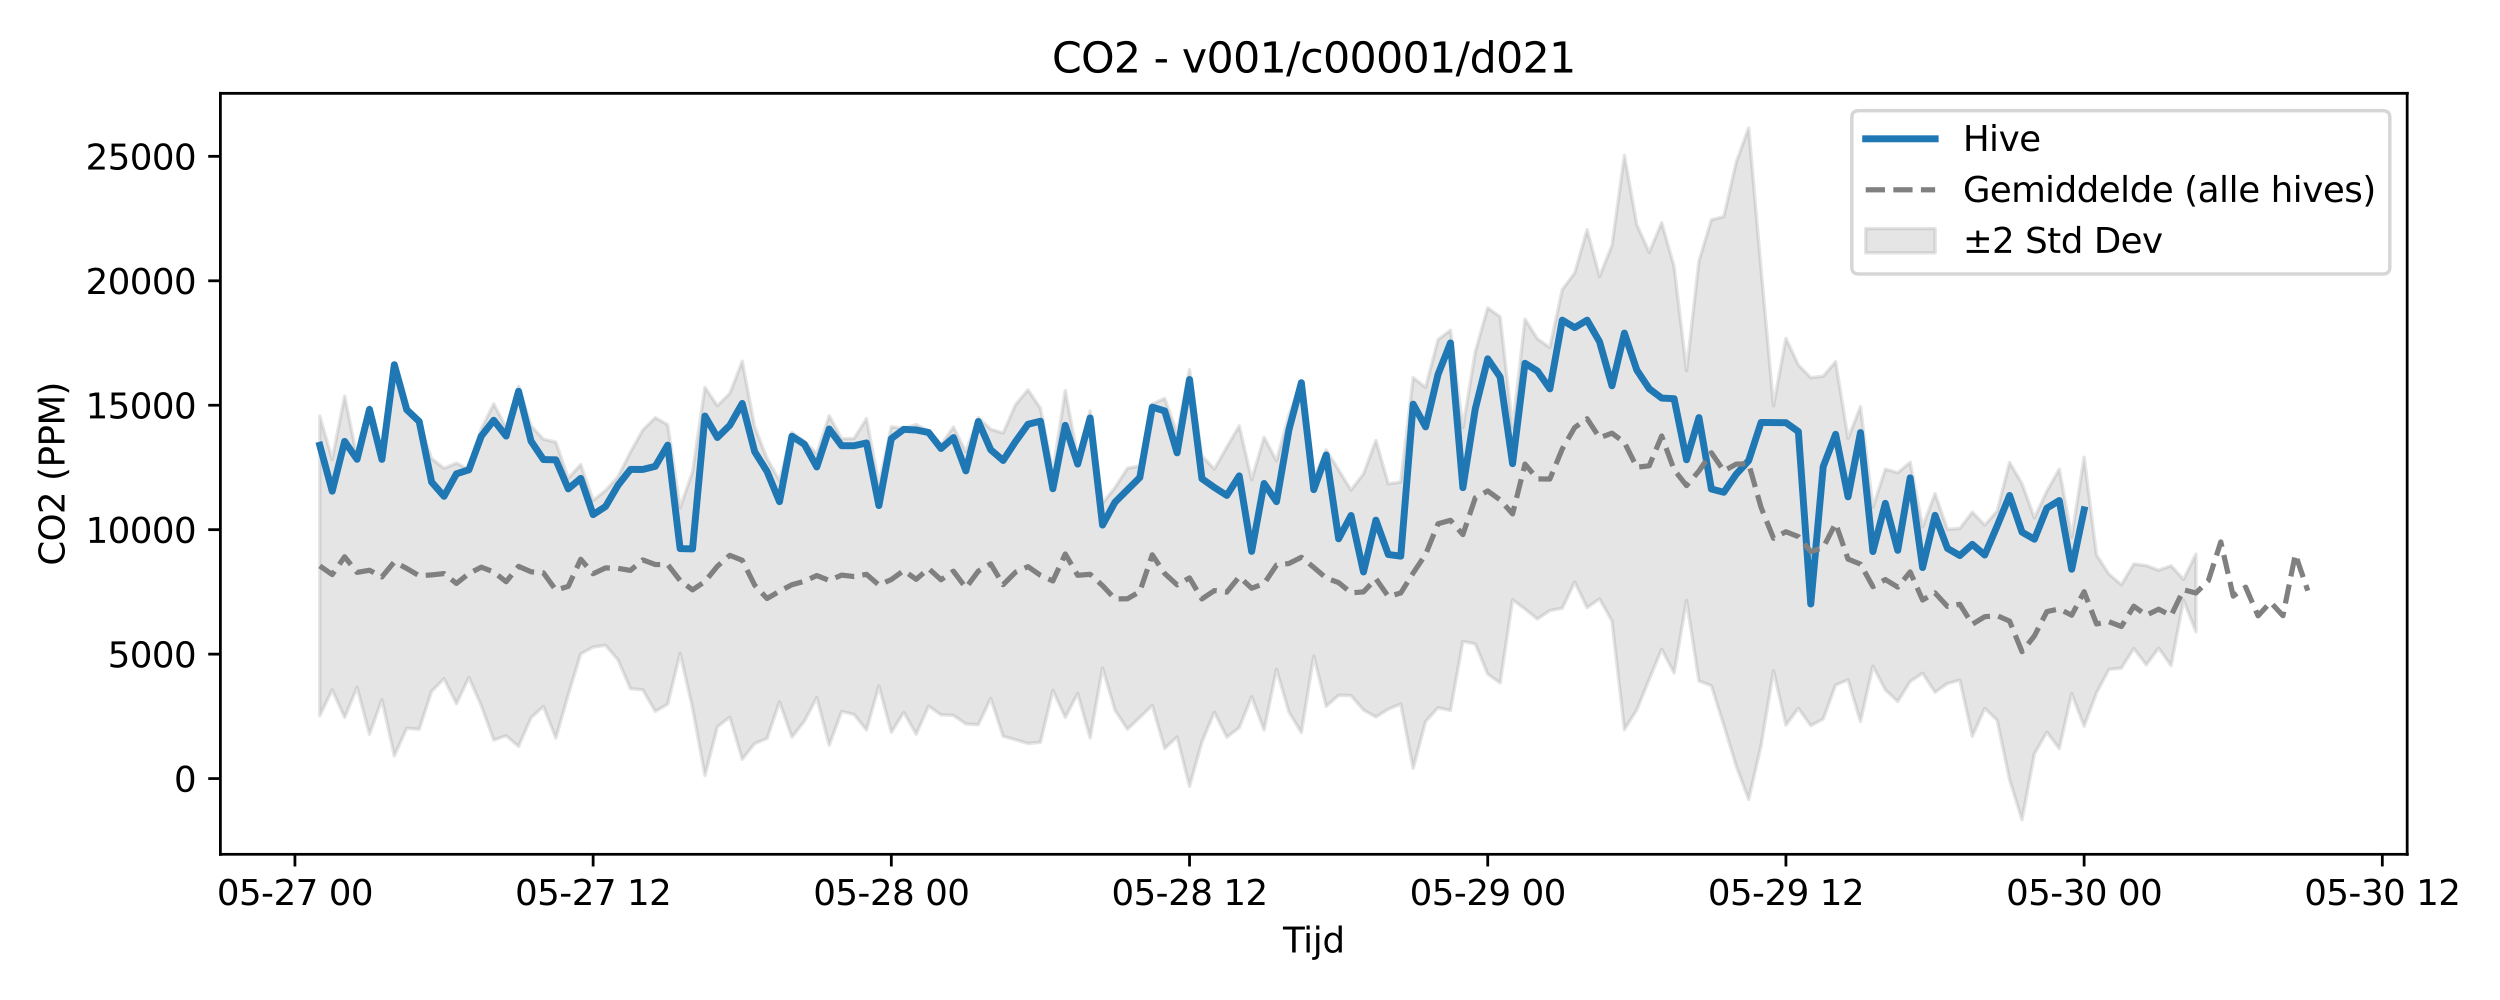 <?xml version="1.0" encoding="utf-8" standalone="no"?>
<!DOCTYPE svg PUBLIC "-//W3C//DTD SVG 1.1//EN"
  "http://www.w3.org/Graphics/SVG/1.1/DTD/svg11.dtd">
<svg xmlns:xlink="http://www.w3.org/1999/xlink" width="720pt" height="288pt" viewBox="0 0 720 288" xmlns="http://www.w3.org/2000/svg" version="1.1">
 <defs>
  <style type="text/css">*{stroke-linejoin: round; stroke-linecap: butt}</style>
 </defs>
 <g id="figure_1">
  <g id="patch_1">
   <path d="M 0 288 
L 720 288 
L 720 0 
L 0 0 
z
" style="fill: #ffffff"/>
  </g>
  <g id="axes_1">
   <g id="patch_2">
    <path d="M 63.47 246.04 
L 693.266 246.04 
L 693.266 26.88 
L 63.47 26.88 
z
" style="fill: #ffffff"/>
   </g>
   <g id="FillBetweenPolyCollection_1">
    <defs>
     <path id="me7ad0cd7c6" d="M 92.097 -168.171 
L 92.097 -81.881 
L 95.675 -89.297 
L 99.254 -81.365 
L 102.832 -90.048 
L 106.411 -76.534 
L 109.989 -86.473 
L 113.567 -70.326 
L 117.146 -78.254 
L 120.724 -77.978 
L 124.303 -88.915 
L 127.881 -92.509 
L 131.459 -85.343 
L 135.038 -92.875 
L 138.616 -84.791 
L 142.194 -74.872 
L 145.773 -76.098 
L 149.351 -73.048 
L 152.93 -81.286 
L 156.508 -84.522 
L 160.086 -75.438 
L 163.665 -87.948 
L 167.243 -99.677 
L 170.822 -101.66 
L 174.4 -102.144 
L 177.978 -97.947 
L 181.557 -89.675 
L 185.135 -89.328 
L 188.714 -83.121 
L 192.292 -85.191 
L 195.87 -99.826 
L 199.449 -84.129 
L 203.027 -64.637 
L 206.605 -78.685 
L 210.184 -81.439 
L 213.762 -69.331 
L 217.341 -73.852 
L 220.919 -75.315 
L 224.497 -85.867 
L 228.076 -75.713 
L 231.654 -80.272 
L 235.233 -87.092 
L 238.811 -73.376 
L 242.389 -83.101 
L 245.968 -82.229 
L 249.546 -77.743 
L 253.124 -90.455 
L 256.703 -77.098 
L 260.281 -82.835 
L 263.86 -76.564 
L 267.438 -84.632 
L 271.016 -82.11 
L 274.595 -81.981 
L 278.173 -79.485 
L 281.752 -79.279 
L 285.33 -86.854 
L 288.908 -75.941 
L 292.487 -74.953 
L 296.065 -73.883 
L 299.643 -74.214 
L 303.222 -89.182 
L 306.8 -81.373 
L 310.379 -88.274 
L 313.957 -75.499 
L 317.535 -95.626 
L 321.114 -83.475 
L 324.692 -77.977 
L 328.271 -81.369 
L 331.849 -84.839 
L 335.427 -72.432 
L 339.006 -75.748 
L 342.584 -61.532 
L 346.162 -74.32 
L 349.741 -82.9 
L 353.319 -75.702 
L 356.898 -78.433 
L 360.476 -87.352 
L 364.054 -77.76 
L 367.633 -95.217 
L 371.211 -82.958 
L 374.79 -77.023 
L 378.368 -99.067 
L 381.946 -84.581 
L 385.525 -87.754 
L 389.103 -87.665 
L 392.681 -83.53 
L 396.26 -81.506 
L 399.838 -83.751 
L 403.417 -85.246 
L 406.995 -66.741 
L 410.573 -80.225 
L 414.152 -84.156 
L 417.73 -83.402 
L 421.309 -103.275 
L 424.887 -102.544 
L 428.465 -93.871 
L 432.044 -91.304 
L 435.622 -115.244 
L 439.201 -112.592 
L 442.779 -109.713 
L 446.357 -112.17 
L 449.936 -112.809 
L 453.514 -120.373 
L 457.092 -112.988 
L 460.671 -115.51 
L 464.249 -109.147 
L 467.828 -77.865 
L 471.406 -83.592 
L 474.984 -92.386 
L 478.563 -101.012 
L 482.141 -94.195 
L 485.72 -115.054 
L 489.298 -91.871 
L 492.876 -90.519 
L 496.455 -79.172 
L 500.033 -67.381 
L 503.611 -57.762 
L 507.19 -73.254 
L 510.768 -94.819 
L 514.347 -79.175 
L 517.925 -84.013 
L 521.503 -79.024 
L 525.082 -80.926 
L 528.66 -90.71 
L 532.239 -92.21 
L 535.817 -80.201 
L 539.395 -96.164 
L 542.974 -89.314 
L 546.552 -85.964 
L 550.13 -91.716 
L 553.709 -94.104 
L 557.287 -88.629 
L 560.866 -91.153 
L 564.444 -92.118 
L 568.022 -75.944 
L 571.601 -83.988 
L 575.179 -80.559 
L 578.758 -63.429 
L 582.336 -51.922 
L 585.914 -70.897 
L 589.493 -77.152 
L 593.071 -72.406 
L 596.649 -88.264 
L 600.228 -78.867 
L 603.806 -88.481 
L 607.385 -95.223 
L 610.963 -95.573 
L 614.541 -101.252 
L 618.12 -96.531 
L 621.698 -101.321 
L 625.277 -96.31 
L 628.855 -115.134 
L 632.433 -106.044 
L 632.433 -128.403 
L 632.433 -128.403 
L 628.855 -121.139 
L 625.277 -125.06 
L 621.698 -123.775 
L 618.12 -125.11 
L 614.541 -125.575 
L 610.963 -119.574 
L 607.385 -122.645 
L 603.806 -128.13 
L 600.228 -156.308 
L 596.649 -133.358 
L 593.071 -152.863 
L 589.493 -146.572 
L 585.914 -138.846 
L 582.336 -148.713 
L 578.758 -154.82 
L 575.179 -140.83 
L 571.601 -136.787 
L 568.022 -140.506 
L 564.444 -135.824 
L 560.866 -135.536 
L 557.287 -145.856 
L 553.709 -136.288 
L 550.13 -154.853 
L 546.552 -151.861 
L 542.974 -152.87 
L 539.395 -141.924 
L 535.817 -170.865 
L 532.239 -161.732 
L 528.66 -183.844 
L 525.082 -179.637 
L 521.503 -179.244 
L 517.925 -182.884 
L 514.347 -190.541 
L 510.768 -171.156 
L 507.19 -210.466 
L 503.611 -251.158 
L 500.033 -241.289 
L 496.455 -225.616 
L 492.876 -224.68 
L 489.298 -212.831 
L 485.72 -181.249 
L 482.141 -211.22 
L 478.563 -223.871 
L 474.984 -215.335 
L 471.406 -223.261 
L 467.828 -243.286 
L 464.249 -217.333 
L 460.671 -208.336 
L 457.092 -221.829 
L 453.514 -209.392 
L 449.936 -204.593 
L 446.357 -187.901 
L 442.779 -190.426 
L 439.201 -196.092 
L 435.622 -164.742 
L 432.044 -196.747 
L 428.465 -199.339 
L 424.887 -186.714 
L 421.309 -164.816 
L 417.73 -192.9 
L 414.152 -190.165 
L 410.573 -176.425 
L 406.995 -179.227 
L 403.417 -149.189 
L 399.838 -148.664 
L 396.26 -161.144 
L 392.681 -151.523 
L 389.103 -146.865 
L 385.525 -152.669 
L 381.946 -158.431 
L 378.368 -150.11 
L 374.79 -177.988 
L 371.211 -168.475 
L 367.633 -155.284 
L 364.054 -162.068 
L 360.476 -149.831 
L 356.898 -165.355 
L 353.319 -159.233 
L 349.741 -152.93 
L 346.162 -156.683 
L 342.584 -181.585 
L 339.006 -163.37 
L 335.427 -173.241 
L 331.849 -171.595 
L 328.271 -153.844 
L 324.692 -153.133 
L 321.114 -147.556 
L 317.535 -143.04 
L 313.957 -169.703 
L 310.379 -156.353 
L 306.8 -175.531 
L 303.222 -152.191 
L 299.643 -170.43 
L 296.065 -175.73 
L 292.487 -171.473 
L 288.908 -163.293 
L 285.33 -164.383 
L 281.752 -167.763 
L 278.173 -157.89 
L 274.595 -165.008 
L 271.016 -159.949 
L 267.438 -163.876 
L 263.86 -165.743 
L 260.281 -164.53 
L 256.703 -165.089 
L 253.124 -148.569 
L 249.546 -167.448 
L 245.968 -161.696 
L 242.389 -161.644 
L 238.811 -168.272 
L 235.233 -157.399 
L 231.654 -160.892 
L 228.076 -163.475 
L 224.497 -149.606 
L 220.919 -155.928 
L 217.341 -165.116 
L 213.762 -183.955 
L 210.184 -174.687 
L 206.605 -171.143 
L 203.027 -176.427 
L 199.449 -152.108 
L 195.87 -141.787 
L 192.292 -165.686 
L 188.714 -167.705 
L 185.135 -164.161 
L 181.557 -157.763 
L 177.978 -150.69 
L 174.4 -146.738 
L 170.822 -143.885 
L 167.243 -154.185 
L 163.665 -150.302 
L 160.086 -160.667 
L 156.508 -161.511 
L 152.93 -165.368 
L 149.351 -176.728 
L 145.773 -164.831 
L 142.194 -171.678 
L 138.616 -164.51 
L 135.038 -152.768 
L 131.459 -154.6 
L 127.881 -153.119 
L 124.303 -155.937 
L 120.724 -166.387 
L 117.146 -170.319 
L 113.567 -182.05 
L 109.989 -157.227 
L 106.411 -170.999 
L 102.832 -156.263 
L 99.254 -173.923 
L 95.675 -155.753 
L 92.097 -168.171 
z
" style="stroke: #808080; stroke-opacity: 0.2"/>
    </defs>
    <g clip-path="url(#p92d11cbb11)">
     <use xlink:href="#me7ad0cd7c6" x="0" y="288" style="fill: #808080; fill-opacity: 0.2; stroke: #808080; stroke-opacity: 0.2"/>
    </g>
   </g>
   <g id="matplotlib.axis_1">
    <g id="xtick_1">
     <g id="line2d_1">
      <defs>
       <path id="m2e599b0bca" d="M 0 0 
L 0 3.5 
" style="stroke: #000000; stroke-width: 0.8"/>
      </defs>
      <g>
       <use xlink:href="#m2e599b0bca" x="84.94" y="246.04" style="stroke: #000000; stroke-width: 0.8"/>
      </g>
     </g>
     <g id="text_1">
      <!-- 05-27 00 -->
      <g transform="translate(62.46 260.638) scale(0.1 -0.1)">
       <defs>
        <path id="DejaVuSans-30" d="M 2034 4250 
Q 1547 4250 1301 3770 
Q 1056 3291 1056 2328 
Q 1056 1369 1301 889 
Q 1547 409 2034 409 
Q 2525 409 2770 889 
Q 3016 1369 3016 2328 
Q 3016 3291 2770 3770 
Q 2525 4250 2034 4250 
z
M 2034 4750 
Q 2819 4750 3233 4129 
Q 3647 3509 3647 2328 
Q 3647 1150 3233 529 
Q 2819 -91 2034 -91 
Q 1250 -91 836 529 
Q 422 1150 422 2328 
Q 422 3509 836 4129 
Q 1250 4750 2034 4750 
z
" transform="scale(0.016)"/>
        <path id="DejaVuSans-35" d="M 691 4666 
L 3169 4666 
L 3169 4134 
L 1269 4134 
L 1269 2991 
Q 1406 3038 1543 3061 
Q 1681 3084 1819 3084 
Q 2600 3084 3056 2656 
Q 3513 2228 3513 1497 
Q 3513 744 3044 326 
Q 2575 -91 1722 -91 
Q 1428 -91 1123 -41 
Q 819 9 494 109 
L 494 744 
Q 775 591 1075 516 
Q 1375 441 1709 441 
Q 2250 441 2565 725 
Q 2881 1009 2881 1497 
Q 2881 1984 2565 2268 
Q 2250 2553 1709 2553 
Q 1456 2553 1204 2497 
Q 953 2441 691 2322 
L 691 4666 
z
" transform="scale(0.016)"/>
        <path id="DejaVuSans-2d" d="M 313 2009 
L 1997 2009 
L 1997 1497 
L 313 1497 
L 313 2009 
z
" transform="scale(0.016)"/>
        <path id="DejaVuSans-32" d="M 1228 531 
L 3431 531 
L 3431 0 
L 469 0 
L 469 531 
Q 828 903 1448 1529 
Q 2069 2156 2228 2338 
Q 2531 2678 2651 2914 
Q 2772 3150 2772 3378 
Q 2772 3750 2511 3984 
Q 2250 4219 1831 4219 
Q 1534 4219 1204 4116 
Q 875 4013 500 3803 
L 500 4441 
Q 881 4594 1212 4672 
Q 1544 4750 1819 4750 
Q 2544 4750 2975 4387 
Q 3406 4025 3406 3419 
Q 3406 3131 3298 2873 
Q 3191 2616 2906 2266 
Q 2828 2175 2409 1742 
Q 1991 1309 1228 531 
z
" transform="scale(0.016)"/>
        <path id="DejaVuSans-37" d="M 525 4666 
L 3525 4666 
L 3525 4397 
L 1831 0 
L 1172 0 
L 2766 4134 
L 525 4134 
L 525 4666 
z
" transform="scale(0.016)"/>
        <path id="DejaVuSans-20" transform="scale(0.016)"/>
       </defs>
       <use xlink:href="#DejaVuSans-30"/>
       <use xlink:href="#DejaVuSans-35" transform="translate(63.623 0)"/>
       <use xlink:href="#DejaVuSans-2d" transform="translate(127.246 0)"/>
       <use xlink:href="#DejaVuSans-32" transform="translate(163.33 0)"/>
       <use xlink:href="#DejaVuSans-37" transform="translate(226.953 0)"/>
       <use xlink:href="#DejaVuSans-20" transform="translate(290.576 0)"/>
       <use xlink:href="#DejaVuSans-30" transform="translate(322.363 0)"/>
       <use xlink:href="#DejaVuSans-30" transform="translate(385.986 0)"/>
      </g>
     </g>
    </g>
    <g id="xtick_2">
     <g id="line2d_2">
      <g>
       <use xlink:href="#m2e599b0bca" x="170.822" y="246.04" style="stroke: #000000; stroke-width: 0.8"/>
      </g>
     </g>
     <g id="text_2">
      <!-- 05-27 12 -->
      <g transform="translate(148.341 260.638) scale(0.1 -0.1)">
       <defs>
        <path id="DejaVuSans-31" d="M 794 531 
L 1825 531 
L 1825 4091 
L 703 3866 
L 703 4441 
L 1819 4666 
L 2450 4666 
L 2450 531 
L 3481 531 
L 3481 0 
L 794 0 
L 794 531 
z
" transform="scale(0.016)"/>
       </defs>
       <use xlink:href="#DejaVuSans-30"/>
       <use xlink:href="#DejaVuSans-35" transform="translate(63.623 0)"/>
       <use xlink:href="#DejaVuSans-2d" transform="translate(127.246 0)"/>
       <use xlink:href="#DejaVuSans-32" transform="translate(163.33 0)"/>
       <use xlink:href="#DejaVuSans-37" transform="translate(226.953 0)"/>
       <use xlink:href="#DejaVuSans-20" transform="translate(290.576 0)"/>
       <use xlink:href="#DejaVuSans-31" transform="translate(322.363 0)"/>
       <use xlink:href="#DejaVuSans-32" transform="translate(385.986 0)"/>
      </g>
     </g>
    </g>
    <g id="xtick_3">
     <g id="line2d_3">
      <g>
       <use xlink:href="#m2e599b0bca" x="256.703" y="246.04" style="stroke: #000000; stroke-width: 0.8"/>
      </g>
     </g>
     <g id="text_3">
      <!-- 05-28 00 -->
      <g transform="translate(234.222 260.638) scale(0.1 -0.1)">
       <defs>
        <path id="DejaVuSans-38" d="M 2034 2216 
Q 1584 2216 1326 1975 
Q 1069 1734 1069 1313 
Q 1069 891 1326 650 
Q 1584 409 2034 409 
Q 2484 409 2743 651 
Q 3003 894 3003 1313 
Q 3003 1734 2745 1975 
Q 2488 2216 2034 2216 
z
M 1403 2484 
Q 997 2584 770 2862 
Q 544 3141 544 3541 
Q 544 4100 942 4425 
Q 1341 4750 2034 4750 
Q 2731 4750 3128 4425 
Q 3525 4100 3525 3541 
Q 3525 3141 3298 2862 
Q 3072 2584 2669 2484 
Q 3125 2378 3379 2068 
Q 3634 1759 3634 1313 
Q 3634 634 3220 271 
Q 2806 -91 2034 -91 
Q 1263 -91 848 271 
Q 434 634 434 1313 
Q 434 1759 690 2068 
Q 947 2378 1403 2484 
z
M 1172 3481 
Q 1172 3119 1398 2916 
Q 1625 2713 2034 2713 
Q 2441 2713 2670 2916 
Q 2900 3119 2900 3481 
Q 2900 3844 2670 4047 
Q 2441 4250 2034 4250 
Q 1625 4250 1398 4047 
Q 1172 3844 1172 3481 
z
" transform="scale(0.016)"/>
       </defs>
       <use xlink:href="#DejaVuSans-30"/>
       <use xlink:href="#DejaVuSans-35" transform="translate(63.623 0)"/>
       <use xlink:href="#DejaVuSans-2d" transform="translate(127.246 0)"/>
       <use xlink:href="#DejaVuSans-32" transform="translate(163.33 0)"/>
       <use xlink:href="#DejaVuSans-38" transform="translate(226.953 0)"/>
       <use xlink:href="#DejaVuSans-20" transform="translate(290.576 0)"/>
       <use xlink:href="#DejaVuSans-30" transform="translate(322.363 0)"/>
       <use xlink:href="#DejaVuSans-30" transform="translate(385.986 0)"/>
      </g>
     </g>
    </g>
    <g id="xtick_4">
     <g id="line2d_4">
      <g>
       <use xlink:href="#m2e599b0bca" x="342.584" y="246.04" style="stroke: #000000; stroke-width: 0.8"/>
      </g>
     </g>
     <g id="text_4">
      <!-- 05-28 12 -->
      <g transform="translate(320.104 260.638) scale(0.1 -0.1)">
       <use xlink:href="#DejaVuSans-30"/>
       <use xlink:href="#DejaVuSans-35" transform="translate(63.623 0)"/>
       <use xlink:href="#DejaVuSans-2d" transform="translate(127.246 0)"/>
       <use xlink:href="#DejaVuSans-32" transform="translate(163.33 0)"/>
       <use xlink:href="#DejaVuSans-38" transform="translate(226.953 0)"/>
       <use xlink:href="#DejaVuSans-20" transform="translate(290.576 0)"/>
       <use xlink:href="#DejaVuSans-31" transform="translate(322.363 0)"/>
       <use xlink:href="#DejaVuSans-32" transform="translate(385.986 0)"/>
      </g>
     </g>
    </g>
    <g id="xtick_5">
     <g id="line2d_5">
      <g>
       <use xlink:href="#m2e599b0bca" x="428.465" y="246.04" style="stroke: #000000; stroke-width: 0.8"/>
      </g>
     </g>
     <g id="text_5">
      <!-- 05-29 00 -->
      <g transform="translate(405.985 260.638) scale(0.1 -0.1)">
       <defs>
        <path id="DejaVuSans-39" d="M 703 97 
L 703 672 
Q 941 559 1184 500 
Q 1428 441 1663 441 
Q 2288 441 2617 861 
Q 2947 1281 2994 2138 
Q 2813 1869 2534 1725 
Q 2256 1581 1919 1581 
Q 1219 1581 811 2004 
Q 403 2428 403 3163 
Q 403 3881 828 4315 
Q 1253 4750 1959 4750 
Q 2769 4750 3195 4129 
Q 3622 3509 3622 2328 
Q 3622 1225 3098 567 
Q 2575 -91 1691 -91 
Q 1453 -91 1209 -44 
Q 966 3 703 97 
z
M 1959 2075 
Q 2384 2075 2632 2365 
Q 2881 2656 2881 3163 
Q 2881 3666 2632 3958 
Q 2384 4250 1959 4250 
Q 1534 4250 1286 3958 
Q 1038 3666 1038 3163 
Q 1038 2656 1286 2365 
Q 1534 2075 1959 2075 
z
" transform="scale(0.016)"/>
       </defs>
       <use xlink:href="#DejaVuSans-30"/>
       <use xlink:href="#DejaVuSans-35" transform="translate(63.623 0)"/>
       <use xlink:href="#DejaVuSans-2d" transform="translate(127.246 0)"/>
       <use xlink:href="#DejaVuSans-32" transform="translate(163.33 0)"/>
       <use xlink:href="#DejaVuSans-39" transform="translate(226.953 0)"/>
       <use xlink:href="#DejaVuSans-20" transform="translate(290.576 0)"/>
       <use xlink:href="#DejaVuSans-30" transform="translate(322.363 0)"/>
       <use xlink:href="#DejaVuSans-30" transform="translate(385.986 0)"/>
      </g>
     </g>
    </g>
    <g id="xtick_6">
     <g id="line2d_6">
      <g>
       <use xlink:href="#m2e599b0bca" x="514.347" y="246.04" style="stroke: #000000; stroke-width: 0.8"/>
      </g>
     </g>
     <g id="text_6">
      <!-- 05-29 12 -->
      <g transform="translate(491.866 260.638) scale(0.1 -0.1)">
       <use xlink:href="#DejaVuSans-30"/>
       <use xlink:href="#DejaVuSans-35" transform="translate(63.623 0)"/>
       <use xlink:href="#DejaVuSans-2d" transform="translate(127.246 0)"/>
       <use xlink:href="#DejaVuSans-32" transform="translate(163.33 0)"/>
       <use xlink:href="#DejaVuSans-39" transform="translate(226.953 0)"/>
       <use xlink:href="#DejaVuSans-20" transform="translate(290.576 0)"/>
       <use xlink:href="#DejaVuSans-31" transform="translate(322.363 0)"/>
       <use xlink:href="#DejaVuSans-32" transform="translate(385.986 0)"/>
      </g>
     </g>
    </g>
    <g id="xtick_7">
     <g id="line2d_7">
      <g>
       <use xlink:href="#m2e599b0bca" x="600.228" y="246.04" style="stroke: #000000; stroke-width: 0.8"/>
      </g>
     </g>
     <g id="text_7">
      <!-- 05-30 00 -->
      <g transform="translate(577.747 260.638) scale(0.1 -0.1)">
       <defs>
        <path id="DejaVuSans-33" d="M 2597 2516 
Q 3050 2419 3304 2112 
Q 3559 1806 3559 1356 
Q 3559 666 3084 287 
Q 2609 -91 1734 -91 
Q 1441 -91 1130 -33 
Q 819 25 488 141 
L 488 750 
Q 750 597 1062 519 
Q 1375 441 1716 441 
Q 2309 441 2620 675 
Q 2931 909 2931 1356 
Q 2931 1769 2642 2001 
Q 2353 2234 1838 2234 
L 1294 2234 
L 1294 2753 
L 1863 2753 
Q 2328 2753 2575 2939 
Q 2822 3125 2822 3475 
Q 2822 3834 2567 4026 
Q 2313 4219 1838 4219 
Q 1578 4219 1281 4162 
Q 984 4106 628 3988 
L 628 4550 
Q 988 4650 1302 4700 
Q 1616 4750 1894 4750 
Q 2613 4750 3031 4423 
Q 3450 4097 3450 3541 
Q 3450 3153 3228 2886 
Q 3006 2619 2597 2516 
z
" transform="scale(0.016)"/>
       </defs>
       <use xlink:href="#DejaVuSans-30"/>
       <use xlink:href="#DejaVuSans-35" transform="translate(63.623 0)"/>
       <use xlink:href="#DejaVuSans-2d" transform="translate(127.246 0)"/>
       <use xlink:href="#DejaVuSans-33" transform="translate(163.33 0)"/>
       <use xlink:href="#DejaVuSans-30" transform="translate(226.953 0)"/>
       <use xlink:href="#DejaVuSans-20" transform="translate(290.576 0)"/>
       <use xlink:href="#DejaVuSans-30" transform="translate(322.363 0)"/>
       <use xlink:href="#DejaVuSans-30" transform="translate(385.986 0)"/>
      </g>
     </g>
    </g>
    <g id="xtick_8">
     <g id="line2d_8">
      <g>
       <use xlink:href="#m2e599b0bca" x="686.109" y="246.04" style="stroke: #000000; stroke-width: 0.8"/>
      </g>
     </g>
     <g id="text_8">
      <!-- 05-30 12 -->
      <g transform="translate(663.629 260.638) scale(0.1 -0.1)">
       <use xlink:href="#DejaVuSans-30"/>
       <use xlink:href="#DejaVuSans-35" transform="translate(63.623 0)"/>
       <use xlink:href="#DejaVuSans-2d" transform="translate(127.246 0)"/>
       <use xlink:href="#DejaVuSans-33" transform="translate(163.33 0)"/>
       <use xlink:href="#DejaVuSans-30" transform="translate(226.953 0)"/>
       <use xlink:href="#DejaVuSans-20" transform="translate(290.576 0)"/>
       <use xlink:href="#DejaVuSans-31" transform="translate(322.363 0)"/>
       <use xlink:href="#DejaVuSans-32" transform="translate(385.986 0)"/>
      </g>
     </g>
    </g>
    <g id="text_9">
     <!-- Tijd -->
     <g transform="translate(369.518 274.317) scale(0.1 -0.1)">
      <defs>
       <path id="DejaVuSans-54" d="M -19 4666 
L 3928 4666 
L 3928 4134 
L 2272 4134 
L 2272 0 
L 1638 0 
L 1638 4134 
L -19 4134 
L -19 4666 
z
" transform="scale(0.016)"/>
       <path id="DejaVuSans-69" d="M 603 3500 
L 1178 3500 
L 1178 0 
L 603 0 
L 603 3500 
z
M 603 4863 
L 1178 4863 
L 1178 4134 
L 603 4134 
L 603 4863 
z
" transform="scale(0.016)"/>
       <path id="DejaVuSans-6a" d="M 603 3500 
L 1178 3500 
L 1178 -63 
Q 1178 -731 923 -1031 
Q 669 -1331 103 -1331 
L -116 -1331 
L -116 -844 
L 38 -844 
Q 366 -844 484 -692 
Q 603 -541 603 -63 
L 603 3500 
z
M 603 4863 
L 1178 4863 
L 1178 4134 
L 603 4134 
L 603 4863 
z
" transform="scale(0.016)"/>
       <path id="DejaVuSans-64" d="M 2906 2969 
L 2906 4863 
L 3481 4863 
L 3481 0 
L 2906 0 
L 2906 525 
Q 2725 213 2448 61 
Q 2172 -91 1784 -91 
Q 1150 -91 751 415 
Q 353 922 353 1747 
Q 353 2572 751 3078 
Q 1150 3584 1784 3584 
Q 2172 3584 2448 3432 
Q 2725 3281 2906 2969 
z
M 947 1747 
Q 947 1113 1208 752 
Q 1469 391 1925 391 
Q 2381 391 2643 752 
Q 2906 1113 2906 1747 
Q 2906 2381 2643 2742 
Q 2381 3103 1925 3103 
Q 1469 3103 1208 2742 
Q 947 2381 947 1747 
z
" transform="scale(0.016)"/>
      </defs>
      <use xlink:href="#DejaVuSans-54"/>
      <use xlink:href="#DejaVuSans-69" transform="translate(57.959 0)"/>
      <use xlink:href="#DejaVuSans-6a" transform="translate(85.742 0)"/>
      <use xlink:href="#DejaVuSans-64" transform="translate(113.525 0)"/>
     </g>
    </g>
   </g>
   <g id="matplotlib.axis_2">
    <g id="ytick_1">
     <g id="line2d_9">
      <defs>
       <path id="mc39a5f7d67" d="M 0 0 
L -3.5 0 
" style="stroke: #000000; stroke-width: 0.8"/>
      </defs>
      <g>
       <use xlink:href="#mc39a5f7d67" x="63.47" y="224.227" style="stroke: #000000; stroke-width: 0.8"/>
      </g>
     </g>
     <g id="text_10">
      <!-- 0 -->
      <g transform="translate(50.108 228.026) scale(0.1 -0.1)">
       <use xlink:href="#DejaVuSans-30"/>
      </g>
     </g>
    </g>
    <g id="ytick_2">
     <g id="line2d_10">
      <g>
       <use xlink:href="#mc39a5f7d67" x="63.47" y="188.387" style="stroke: #000000; stroke-width: 0.8"/>
      </g>
     </g>
     <g id="text_11">
      <!-- 5000 -->
      <g transform="translate(31.02 192.186) scale(0.1 -0.1)">
       <use xlink:href="#DejaVuSans-35"/>
       <use xlink:href="#DejaVuSans-30" transform="translate(63.623 0)"/>
       <use xlink:href="#DejaVuSans-30" transform="translate(127.246 0)"/>
       <use xlink:href="#DejaVuSans-30" transform="translate(190.869 0)"/>
      </g>
     </g>
    </g>
    <g id="ytick_3">
     <g id="line2d_11">
      <g>
       <use xlink:href="#mc39a5f7d67" x="63.47" y="152.548" style="stroke: #000000; stroke-width: 0.8"/>
      </g>
     </g>
     <g id="text_12">
      <!-- 10000 -->
      <g transform="translate(24.657 156.347) scale(0.1 -0.1)">
       <use xlink:href="#DejaVuSans-31"/>
       <use xlink:href="#DejaVuSans-30" transform="translate(63.623 0)"/>
       <use xlink:href="#DejaVuSans-30" transform="translate(127.246 0)"/>
       <use xlink:href="#DejaVuSans-30" transform="translate(190.869 0)"/>
       <use xlink:href="#DejaVuSans-30" transform="translate(254.492 0)"/>
      </g>
     </g>
    </g>
    <g id="ytick_4">
     <g id="line2d_12">
      <g>
       <use xlink:href="#mc39a5f7d67" x="63.47" y="116.708" style="stroke: #000000; stroke-width: 0.8"/>
      </g>
     </g>
     <g id="text_13">
      <!-- 15000 -->
      <g transform="translate(24.657 120.508) scale(0.1 -0.1)">
       <use xlink:href="#DejaVuSans-31"/>
       <use xlink:href="#DejaVuSans-35" transform="translate(63.623 0)"/>
       <use xlink:href="#DejaVuSans-30" transform="translate(127.246 0)"/>
       <use xlink:href="#DejaVuSans-30" transform="translate(190.869 0)"/>
       <use xlink:href="#DejaVuSans-30" transform="translate(254.492 0)"/>
      </g>
     </g>
    </g>
    <g id="ytick_5">
     <g id="line2d_13">
      <g>
       <use xlink:href="#mc39a5f7d67" x="63.47" y="80.869" style="stroke: #000000; stroke-width: 0.8"/>
      </g>
     </g>
     <g id="text_14">
      <!-- 20000 -->
      <g transform="translate(24.657 84.668) scale(0.1 -0.1)">
       <use xlink:href="#DejaVuSans-32"/>
       <use xlink:href="#DejaVuSans-30" transform="translate(63.623 0)"/>
       <use xlink:href="#DejaVuSans-30" transform="translate(127.246 0)"/>
       <use xlink:href="#DejaVuSans-30" transform="translate(190.869 0)"/>
       <use xlink:href="#DejaVuSans-30" transform="translate(254.492 0)"/>
      </g>
     </g>
    </g>
    <g id="ytick_6">
     <g id="line2d_14">
      <g>
       <use xlink:href="#mc39a5f7d67" x="63.47" y="45.029" style="stroke: #000000; stroke-width: 0.8"/>
      </g>
     </g>
     <g id="text_15">
      <!-- 25000 -->
      <g transform="translate(24.657 48.829) scale(0.1 -0.1)">
       <use xlink:href="#DejaVuSans-32"/>
       <use xlink:href="#DejaVuSans-35" transform="translate(63.623 0)"/>
       <use xlink:href="#DejaVuSans-30" transform="translate(127.246 0)"/>
       <use xlink:href="#DejaVuSans-30" transform="translate(190.869 0)"/>
       <use xlink:href="#DejaVuSans-30" transform="translate(254.492 0)"/>
      </g>
     </g>
    </g>
    <g id="text_16">
     <!-- CO2 (PPM) -->
     <g transform="translate(18.578 162.903) rotate(-90) scale(0.1 -0.1)">
      <defs>
       <path id="DejaVuSans-43" d="M 4122 4306 
L 4122 3641 
Q 3803 3938 3442 4084 
Q 3081 4231 2675 4231 
Q 1875 4231 1450 3742 
Q 1025 3253 1025 2328 
Q 1025 1406 1450 917 
Q 1875 428 2675 428 
Q 3081 428 3442 575 
Q 3803 722 4122 1019 
L 4122 359 
Q 3791 134 3420 21 
Q 3050 -91 2638 -91 
Q 1578 -91 968 557 
Q 359 1206 359 2328 
Q 359 3453 968 4101 
Q 1578 4750 2638 4750 
Q 3056 4750 3426 4639 
Q 3797 4528 4122 4306 
z
" transform="scale(0.016)"/>
       <path id="DejaVuSans-4f" d="M 2522 4238 
Q 1834 4238 1429 3725 
Q 1025 3213 1025 2328 
Q 1025 1447 1429 934 
Q 1834 422 2522 422 
Q 3209 422 3611 934 
Q 4013 1447 4013 2328 
Q 4013 3213 3611 3725 
Q 3209 4238 2522 4238 
z
M 2522 4750 
Q 3503 4750 4090 4092 
Q 4678 3434 4678 2328 
Q 4678 1225 4090 567 
Q 3503 -91 2522 -91 
Q 1538 -91 948 565 
Q 359 1222 359 2328 
Q 359 3434 948 4092 
Q 1538 4750 2522 4750 
z
" transform="scale(0.016)"/>
       <path id="DejaVuSans-28" d="M 1984 4856 
Q 1566 4138 1362 3434 
Q 1159 2731 1159 2009 
Q 1159 1288 1364 580 
Q 1569 -128 1984 -844 
L 1484 -844 
Q 1016 -109 783 600 
Q 550 1309 550 2009 
Q 550 2706 781 3412 
Q 1013 4119 1484 4856 
L 1984 4856 
z
" transform="scale(0.016)"/>
       <path id="DejaVuSans-50" d="M 1259 4147 
L 1259 2394 
L 2053 2394 
Q 2494 2394 2734 2622 
Q 2975 2850 2975 3272 
Q 2975 3691 2734 3919 
Q 2494 4147 2053 4147 
L 1259 4147 
z
M 628 4666 
L 2053 4666 
Q 2838 4666 3239 4311 
Q 3641 3956 3641 3272 
Q 3641 2581 3239 2228 
Q 2838 1875 2053 1875 
L 1259 1875 
L 1259 0 
L 628 0 
L 628 4666 
z
" transform="scale(0.016)"/>
       <path id="DejaVuSans-4d" d="M 628 4666 
L 1569 4666 
L 2759 1491 
L 3956 4666 
L 4897 4666 
L 4897 0 
L 4281 0 
L 4281 4097 
L 3078 897 
L 2444 897 
L 1241 4097 
L 1241 0 
L 628 0 
L 628 4666 
z
" transform="scale(0.016)"/>
       <path id="DejaVuSans-29" d="M 513 4856 
L 1013 4856 
Q 1481 4119 1714 3412 
Q 1947 2706 1947 2009 
Q 1947 1309 1714 600 
Q 1481 -109 1013 -844 
L 513 -844 
Q 928 -128 1133 580 
Q 1338 1288 1338 2009 
Q 1338 2731 1133 3434 
Q 928 4138 513 4856 
z
" transform="scale(0.016)"/>
      </defs>
      <use xlink:href="#DejaVuSans-43"/>
      <use xlink:href="#DejaVuSans-4f" transform="translate(69.824 0)"/>
      <use xlink:href="#DejaVuSans-32" transform="translate(148.535 0)"/>
      <use xlink:href="#DejaVuSans-20" transform="translate(212.158 0)"/>
      <use xlink:href="#DejaVuSans-28" transform="translate(243.945 0)"/>
      <use xlink:href="#DejaVuSans-50" transform="translate(282.959 0)"/>
      <use xlink:href="#DejaVuSans-50" transform="translate(343.262 0)"/>
      <use xlink:href="#DejaVuSans-4d" transform="translate(403.564 0)"/>
      <use xlink:href="#DejaVuSans-29" transform="translate(489.844 0)"/>
     </g>
    </g>
   </g>
   <g id="line2d_15">
    <path d="M 92.097 128.234 
L 95.675 141.461 
L 99.254 127.121 
L 102.832 132.273 
L 106.411 117.922 
L 109.989 132.303 
L 113.567 105.037 
L 117.146 118.001 
L 120.724 121.389 
L 124.303 138.836 
L 127.881 142.931 
L 131.459 136.456 
L 135.038 135.313 
L 138.616 125.606 
L 142.194 121.033 
L 145.773 125.589 
L 149.351 112.692 
L 152.93 127.03 
L 156.508 132.356 
L 160.086 132.425 
L 163.665 140.792 
L 167.243 137.77 
L 170.822 148.214 
L 174.4 145.878 
L 177.978 139.77 
L 181.557 135.194 
L 185.135 135.199 
L 188.714 134.308 
L 192.292 128.206 
L 195.87 157.995 
L 199.449 158.089 
L 203.027 119.819 
L 206.605 125.995 
L 210.184 122.49 
L 213.762 116.199 
L 217.341 130.086 
L 220.919 135.799 
L 224.497 144.477 
L 228.076 125.637 
L 231.654 127.945 
L 235.233 134.482 
L 238.811 123.556 
L 242.389 128.363 
L 245.968 128.367 
L 249.546 127.57 
L 253.124 145.602 
L 256.703 126.328 
L 260.281 123.649 
L 263.86 123.84 
L 267.438 124.562 
L 271.016 129.166 
L 274.595 126.027 
L 278.173 135.608 
L 281.752 121.4 
L 285.33 129.532 
L 288.908 132.621 
L 292.487 127.152 
L 296.065 122.189 
L 299.643 121.314 
L 303.222 140.757 
L 306.8 122.488 
L 310.379 133.66 
L 313.957 120.375 
L 317.535 151.217 
L 321.114 144.632 
L 328.271 137.507 
L 331.849 117.263 
L 335.427 118.339 
L 339.006 130.416 
L 342.584 109.3 
L 346.162 137.87 
L 349.741 140.393 
L 353.319 142.678 
L 356.898 137.053 
L 360.476 158.798 
L 364.054 139.247 
L 367.633 144.47 
L 371.211 123.795 
L 374.79 110.224 
L 378.368 141.018 
L 381.946 131.035 
L 385.525 155.171 
L 389.103 148.467 
L 392.681 164.724 
L 396.26 149.8 
L 399.838 159.697 
L 403.417 160.174 
L 406.995 116.405 
L 410.573 122.944 
L 414.152 107.849 
L 417.73 98.762 
L 421.309 140.439 
L 424.887 117.729 
L 428.465 103.35 
L 432.044 108.575 
L 435.622 133.538 
L 439.201 104.626 
L 442.779 106.852 
L 446.357 111.992 
L 449.936 92.206 
L 453.514 94.347 
L 457.092 92.211 
L 460.671 98.421 
L 464.249 111.115 
L 467.828 95.933 
L 471.406 106.58 
L 474.984 111.973 
L 478.563 114.646 
L 482.141 114.821 
L 485.72 132.413 
L 489.298 120.276 
L 492.876 140.835 
L 496.455 141.774 
L 500.033 136.563 
L 503.611 132.668 
L 507.19 121.668 
L 514.347 121.74 
L 517.925 124.288 
L 521.503 173.951 
L 525.082 134.381 
L 528.66 125.088 
L 532.239 143.091 
L 535.817 124.586 
L 539.395 158.844 
L 542.974 144.964 
L 546.552 158.497 
L 550.13 137.628 
L 553.709 163.46 
L 557.287 148.419 
L 560.866 157.933 
L 564.444 160.002 
L 568.022 156.77 
L 571.601 159.847 
L 575.179 151.473 
L 578.758 142.694 
L 582.336 153.25 
L 585.914 155.295 
L 589.493 146.333 
L 593.071 144.154 
L 596.649 163.938 
L 600.228 146.839 
L 600.228 146.839 
" clip-path="url(#p92d11cbb11)" style="fill: none; stroke: #1f77b4; stroke-width: 2; stroke-linecap: square"/>
   </g>
   <g id="line2d_16">
    <path d="M 92.097 162.974 
L 95.675 165.475 
L 99.254 160.356 
L 102.832 164.844 
L 106.411 164.234 
L 109.989 166.15 
L 113.567 161.812 
L 117.146 163.714 
L 120.724 165.817 
L 124.303 165.574 
L 127.881 165.186 
L 131.459 168.029 
L 135.038 165.179 
L 138.616 163.349 
L 142.194 164.725 
L 145.773 167.536 
L 149.351 163.112 
L 152.93 164.673 
L 156.508 164.984 
L 160.086 169.948 
L 163.665 168.875 
L 167.243 161.069 
L 170.822 165.227 
L 174.4 163.559 
L 177.978 163.682 
L 181.557 164.281 
L 185.135 161.256 
L 188.714 162.587 
L 192.292 162.562 
L 195.87 167.194 
L 199.449 169.882 
L 203.027 167.468 
L 206.605 163.086 
L 210.184 159.937 
L 213.762 161.357 
L 217.341 168.516 
L 220.919 172.378 
L 224.497 170.264 
L 228.076 168.406 
L 231.654 167.418 
L 235.233 165.754 
L 238.811 167.176 
L 242.389 165.628 
L 245.968 166.038 
L 249.546 165.405 
L 253.124 168.488 
L 256.703 166.906 
L 260.281 164.317 
L 263.86 166.846 
L 267.438 163.746 
L 271.016 166.971 
L 274.595 164.505 
L 278.173 169.313 
L 281.752 164.479 
L 285.33 162.382 
L 288.908 168.383 
L 292.487 164.787 
L 296.065 163.193 
L 299.643 165.678 
L 303.222 167.314 
L 306.8 159.548 
L 310.379 165.686 
L 313.957 165.399 
L 317.535 168.667 
L 321.114 172.484 
L 324.692 172.445 
L 328.271 170.394 
L 331.849 159.783 
L 335.427 165.164 
L 339.006 168.441 
L 342.584 166.441 
L 346.162 172.498 
L 349.741 170.085 
L 353.319 170.532 
L 356.898 166.106 
L 360.476 169.409 
L 364.054 168.086 
L 367.633 162.75 
L 371.211 162.284 
L 374.79 160.495 
L 378.368 163.411 
L 381.946 166.494 
L 385.525 167.788 
L 389.103 170.735 
L 392.681 170.473 
L 396.26 166.675 
L 399.838 171.793 
L 403.417 170.782 
L 406.995 165.016 
L 410.573 159.675 
L 414.152 150.839 
L 417.73 149.849 
L 421.309 153.955 
L 424.887 143.371 
L 428.465 141.395 
L 432.044 143.974 
L 435.622 148.007 
L 439.201 133.658 
L 442.779 137.931 
L 446.357 137.964 
L 449.936 129.299 
L 453.514 123.117 
L 457.092 120.592 
L 460.671 126.077 
L 464.249 124.76 
L 467.828 127.425 
L 471.406 134.573 
L 474.984 134.139 
L 478.563 125.558 
L 482.141 135.293 
L 485.72 139.849 
L 489.298 135.649 
L 492.876 130.401 
L 496.455 135.606 
L 500.033 133.665 
L 503.611 133.54 
L 507.19 146.14 
L 510.768 155.013 
L 514.347 153.142 
L 517.925 154.552 
L 521.503 158.866 
L 525.082 157.719 
L 528.66 150.723 
L 532.239 161.029 
L 535.817 162.467 
L 539.395 168.956 
L 542.974 166.908 
L 546.552 169.087 
L 550.13 164.715 
L 553.709 172.804 
L 557.287 170.758 
L 560.866 174.656 
L 564.444 174.029 
L 568.022 179.775 
L 571.601 177.613 
L 575.179 177.306 
L 578.758 178.875 
L 582.336 187.682 
L 585.914 183.128 
L 589.493 176.138 
L 593.071 175.366 
L 596.649 177.189 
L 600.228 170.413 
L 603.806 179.695 
L 607.385 179.066 
L 610.963 180.427 
L 614.541 174.587 
L 618.12 177.18 
L 621.698 175.452 
L 625.277 177.315 
L 628.855 169.864 
L 632.433 170.776 
L 636.012 167.213 
L 639.59 156.084 
L 643.169 171.681 
L 646.747 169.101 
L 650.325 177.356 
L 653.904 173.424 
L 657.482 177.313 
L 661.06 159.615 
L 664.639 170.113 
L 664.639 170.113 
" clip-path="url(#p92d11cbb11)" style="fill: none; stroke-dasharray: 5.55,2.4; stroke-dashoffset: 0; stroke: #808080; stroke-width: 1.5"/>
   </g>
   <g id="patch_3">
    <path d="M 63.47 246.04 
L 63.47 26.88 
" style="fill: none; stroke: #000000; stroke-width: 0.8; stroke-linejoin: miter; stroke-linecap: square"/>
   </g>
   <g id="patch_4">
    <path d="M 693.266 246.04 
L 693.266 26.88 
" style="fill: none; stroke: #000000; stroke-width: 0.8; stroke-linejoin: miter; stroke-linecap: square"/>
   </g>
   <g id="patch_5">
    <path d="M 63.47 246.04 
L 693.266 246.04 
" style="fill: none; stroke: #000000; stroke-width: 0.8; stroke-linejoin: miter; stroke-linecap: square"/>
   </g>
   <g id="patch_6">
    <path d="M 63.47 26.88 
L 693.266 26.88 
" style="fill: none; stroke: #000000; stroke-width: 0.8; stroke-linejoin: miter; stroke-linecap: square"/>
   </g>
   <g id="text_17">
    <!-- CO2 - v001/c00001/d021 -->
    <g transform="translate(302.965 20.88) scale(0.12 -0.12)">
     <defs>
      <path id="DejaVuSans-76" d="M 191 3500 
L 800 3500 
L 1894 563 
L 2988 3500 
L 3597 3500 
L 2284 0 
L 1503 0 
L 191 3500 
z
" transform="scale(0.016)"/>
      <path id="DejaVuSans-2f" d="M 1625 4666 
L 2156 4666 
L 531 -594 
L 0 -594 
L 1625 4666 
z
" transform="scale(0.016)"/>
      <path id="DejaVuSans-63" d="M 3122 3366 
L 3122 2828 
Q 2878 2963 2633 3030 
Q 2388 3097 2138 3097 
Q 1578 3097 1268 2742 
Q 959 2388 959 1747 
Q 959 1106 1268 751 
Q 1578 397 2138 397 
Q 2388 397 2633 464 
Q 2878 531 3122 666 
L 3122 134 
Q 2881 22 2623 -34 
Q 2366 -91 2075 -91 
Q 1284 -91 818 406 
Q 353 903 353 1747 
Q 353 2603 823 3093 
Q 1294 3584 2113 3584 
Q 2378 3584 2631 3529 
Q 2884 3475 3122 3366 
z
" transform="scale(0.016)"/>
     </defs>
     <use xlink:href="#DejaVuSans-43"/>
     <use xlink:href="#DejaVuSans-4f" transform="translate(69.824 0)"/>
     <use xlink:href="#DejaVuSans-32" transform="translate(148.535 0)"/>
     <use xlink:href="#DejaVuSans-20" transform="translate(212.158 0)"/>
     <use xlink:href="#DejaVuSans-2d" transform="translate(243.945 0)"/>
     <use xlink:href="#DejaVuSans-20" transform="translate(280.029 0)"/>
     <use xlink:href="#DejaVuSans-76" transform="translate(311.816 0)"/>
     <use xlink:href="#DejaVuSans-30" transform="translate(370.996 0)"/>
     <use xlink:href="#DejaVuSans-30" transform="translate(434.619 0)"/>
     <use xlink:href="#DejaVuSans-31" transform="translate(498.242 0)"/>
     <use xlink:href="#DejaVuSans-2f" transform="translate(561.865 0)"/>
     <use xlink:href="#DejaVuSans-63" transform="translate(595.557 0)"/>
     <use xlink:href="#DejaVuSans-30" transform="translate(650.537 0)"/>
     <use xlink:href="#DejaVuSans-30" transform="translate(714.16 0)"/>
     <use xlink:href="#DejaVuSans-30" transform="translate(777.783 0)"/>
     <use xlink:href="#DejaVuSans-30" transform="translate(841.406 0)"/>
     <use xlink:href="#DejaVuSans-31" transform="translate(905.029 0)"/>
     <use xlink:href="#DejaVuSans-2f" transform="translate(968.652 0)"/>
     <use xlink:href="#DejaVuSans-64" transform="translate(1002.344 0)"/>
     <use xlink:href="#DejaVuSans-30" transform="translate(1065.82 0)"/>
     <use xlink:href="#DejaVuSans-32" transform="translate(1129.443 0)"/>
     <use xlink:href="#DejaVuSans-31" transform="translate(1193.066 0)"/>
    </g>
   </g>
   <g id="legend_1">
    <g id="patch_7">
     <path d="M 535.322 78.914 
L 686.266 78.914 
Q 688.266 78.914 688.266 76.914 
L 688.266 33.88 
Q 688.266 31.88 686.266 31.88 
L 535.322 31.88 
Q 533.322 31.88 533.322 33.88 
L 533.322 76.914 
Q 533.322 78.914 535.322 78.914 
z
" style="fill: #ffffff; opacity: 0.8; stroke: #cccccc; stroke-linejoin: miter"/>
    </g>
    <g id="line2d_17">
     <path d="M 537.322 39.978 
L 547.322 39.978 
L 557.322 39.978 
" style="fill: none; stroke: #1f77b4; stroke-width: 2; stroke-linecap: square"/>
    </g>
    <g id="text_18">
     <!-- Hive -->
     <g transform="translate(565.322 43.478) scale(0.1 -0.1)">
      <defs>
       <path id="DejaVuSans-48" d="M 628 4666 
L 1259 4666 
L 1259 2753 
L 3553 2753 
L 3553 4666 
L 4184 4666 
L 4184 0 
L 3553 0 
L 3553 2222 
L 1259 2222 
L 1259 0 
L 628 0 
L 628 4666 
z
" transform="scale(0.016)"/>
       <path id="DejaVuSans-65" d="M 3597 1894 
L 3597 1613 
L 953 1613 
Q 991 1019 1311 708 
Q 1631 397 2203 397 
Q 2534 397 2845 478 
Q 3156 559 3463 722 
L 3463 178 
Q 3153 47 2828 -22 
Q 2503 -91 2169 -91 
Q 1331 -91 842 396 
Q 353 884 353 1716 
Q 353 2575 817 3079 
Q 1281 3584 2069 3584 
Q 2775 3584 3186 3129 
Q 3597 2675 3597 1894 
z
M 3022 2063 
Q 3016 2534 2758 2815 
Q 2500 3097 2075 3097 
Q 1594 3097 1305 2825 
Q 1016 2553 972 2059 
L 3022 2063 
z
" transform="scale(0.016)"/>
      </defs>
      <use xlink:href="#DejaVuSans-48"/>
      <use xlink:href="#DejaVuSans-69" transform="translate(75.195 0)"/>
      <use xlink:href="#DejaVuSans-76" transform="translate(102.979 0)"/>
      <use xlink:href="#DejaVuSans-65" transform="translate(162.158 0)"/>
     </g>
    </g>
    <g id="line2d_18">
     <path d="M 537.322 54.657 
L 547.322 54.657 
L 557.322 54.657 
" style="fill: none; stroke-dasharray: 5.55,2.4; stroke-dashoffset: 0; stroke: #808080; stroke-width: 1.5"/>
    </g>
    <g id="text_19">
     <!-- Gemiddelde (alle hives) -->
     <g transform="translate(565.322 58.157) scale(0.1 -0.1)">
      <defs>
       <path id="DejaVuSans-47" d="M 3809 666 
L 3809 1919 
L 2778 1919 
L 2778 2438 
L 4434 2438 
L 4434 434 
Q 4069 175 3628 42 
Q 3188 -91 2688 -91 
Q 1594 -91 976 548 
Q 359 1188 359 2328 
Q 359 3472 976 4111 
Q 1594 4750 2688 4750 
Q 3144 4750 3555 4637 
Q 3966 4525 4313 4306 
L 4313 3634 
Q 3963 3931 3569 4081 
Q 3175 4231 2741 4231 
Q 1884 4231 1454 3753 
Q 1025 3275 1025 2328 
Q 1025 1384 1454 906 
Q 1884 428 2741 428 
Q 3075 428 3337 486 
Q 3600 544 3809 666 
z
" transform="scale(0.016)"/>
       <path id="DejaVuSans-6d" d="M 3328 2828 
Q 3544 3216 3844 3400 
Q 4144 3584 4550 3584 
Q 5097 3584 5394 3201 
Q 5691 2819 5691 2113 
L 5691 0 
L 5113 0 
L 5113 2094 
Q 5113 2597 4934 2840 
Q 4756 3084 4391 3084 
Q 3944 3084 3684 2787 
Q 3425 2491 3425 1978 
L 3425 0 
L 2847 0 
L 2847 2094 
Q 2847 2600 2669 2842 
Q 2491 3084 2119 3084 
Q 1678 3084 1418 2786 
Q 1159 2488 1159 1978 
L 1159 0 
L 581 0 
L 581 3500 
L 1159 3500 
L 1159 2956 
Q 1356 3278 1631 3431 
Q 1906 3584 2284 3584 
Q 2666 3584 2933 3390 
Q 3200 3197 3328 2828 
z
" transform="scale(0.016)"/>
       <path id="DejaVuSans-6c" d="M 603 4863 
L 1178 4863 
L 1178 0 
L 603 0 
L 603 4863 
z
" transform="scale(0.016)"/>
       <path id="DejaVuSans-61" d="M 2194 1759 
Q 1497 1759 1228 1600 
Q 959 1441 959 1056 
Q 959 750 1161 570 
Q 1363 391 1709 391 
Q 2188 391 2477 730 
Q 2766 1069 2766 1631 
L 2766 1759 
L 2194 1759 
z
M 3341 1997 
L 3341 0 
L 2766 0 
L 2766 531 
Q 2569 213 2275 61 
Q 1981 -91 1556 -91 
Q 1019 -91 701 211 
Q 384 513 384 1019 
Q 384 1609 779 1909 
Q 1175 2209 1959 2209 
L 2766 2209 
L 2766 2266 
Q 2766 2663 2505 2880 
Q 2244 3097 1772 3097 
Q 1472 3097 1187 3025 
Q 903 2953 641 2809 
L 641 3341 
Q 956 3463 1253 3523 
Q 1550 3584 1831 3584 
Q 2591 3584 2966 3190 
Q 3341 2797 3341 1997 
z
" transform="scale(0.016)"/>
       <path id="DejaVuSans-68" d="M 3513 2113 
L 3513 0 
L 2938 0 
L 2938 2094 
Q 2938 2591 2744 2837 
Q 2550 3084 2163 3084 
Q 1697 3084 1428 2787 
Q 1159 2491 1159 1978 
L 1159 0 
L 581 0 
L 581 4863 
L 1159 4863 
L 1159 2956 
Q 1366 3272 1645 3428 
Q 1925 3584 2291 3584 
Q 2894 3584 3203 3211 
Q 3513 2838 3513 2113 
z
" transform="scale(0.016)"/>
       <path id="DejaVuSans-73" d="M 2834 3397 
L 2834 2853 
Q 2591 2978 2328 3040 
Q 2066 3103 1784 3103 
Q 1356 3103 1142 2972 
Q 928 2841 928 2578 
Q 928 2378 1081 2264 
Q 1234 2150 1697 2047 
L 1894 2003 
Q 2506 1872 2764 1633 
Q 3022 1394 3022 966 
Q 3022 478 2636 193 
Q 2250 -91 1575 -91 
Q 1294 -91 989 -36 
Q 684 19 347 128 
L 347 722 
Q 666 556 975 473 
Q 1284 391 1588 391 
Q 1994 391 2212 530 
Q 2431 669 2431 922 
Q 2431 1156 2273 1281 
Q 2116 1406 1581 1522 
L 1381 1569 
Q 847 1681 609 1914 
Q 372 2147 372 2553 
Q 372 3047 722 3315 
Q 1072 3584 1716 3584 
Q 2034 3584 2315 3537 
Q 2597 3491 2834 3397 
z
" transform="scale(0.016)"/>
      </defs>
      <use xlink:href="#DejaVuSans-47"/>
      <use xlink:href="#DejaVuSans-65" transform="translate(77.49 0)"/>
      <use xlink:href="#DejaVuSans-6d" transform="translate(139.014 0)"/>
      <use xlink:href="#DejaVuSans-69" transform="translate(236.426 0)"/>
      <use xlink:href="#DejaVuSans-64" transform="translate(264.209 0)"/>
      <use xlink:href="#DejaVuSans-64" transform="translate(327.686 0)"/>
      <use xlink:href="#DejaVuSans-65" transform="translate(391.162 0)"/>
      <use xlink:href="#DejaVuSans-6c" transform="translate(452.686 0)"/>
      <use xlink:href="#DejaVuSans-64" transform="translate(480.469 0)"/>
      <use xlink:href="#DejaVuSans-65" transform="translate(543.945 0)"/>
      <use xlink:href="#DejaVuSans-20" transform="translate(605.469 0)"/>
      <use xlink:href="#DejaVuSans-28" transform="translate(637.256 0)"/>
      <use xlink:href="#DejaVuSans-61" transform="translate(676.27 0)"/>
      <use xlink:href="#DejaVuSans-6c" transform="translate(737.549 0)"/>
      <use xlink:href="#DejaVuSans-6c" transform="translate(765.332 0)"/>
      <use xlink:href="#DejaVuSans-65" transform="translate(793.115 0)"/>
      <use xlink:href="#DejaVuSans-20" transform="translate(854.639 0)"/>
      <use xlink:href="#DejaVuSans-68" transform="translate(886.426 0)"/>
      <use xlink:href="#DejaVuSans-69" transform="translate(949.805 0)"/>
      <use xlink:href="#DejaVuSans-76" transform="translate(977.588 0)"/>
      <use xlink:href="#DejaVuSans-65" transform="translate(1036.768 0)"/>
      <use xlink:href="#DejaVuSans-73" transform="translate(1098.291 0)"/>
      <use xlink:href="#DejaVuSans-29" transform="translate(1150.391 0)"/>
     </g>
    </g>
    <g id="patch_8">
     <path d="M 537.322 72.835 
L 557.322 72.835 
L 557.322 65.835 
L 537.322 65.835 
z
" style="fill: #808080; fill-opacity: 0.2; stroke: #808080; stroke-opacity: 0.2; stroke-linejoin: miter"/>
    </g>
    <g id="text_20">
     <!-- ±2 Std Dev -->
     <g transform="translate(565.322 72.835) scale(0.1 -0.1)">
      <defs>
       <path id="DejaVuSans-b1" d="M 2944 4013 
L 2944 2803 
L 4684 2803 
L 4684 2272 
L 2944 2272 
L 2944 1063 
L 2419 1063 
L 2419 2272 
L 678 2272 
L 678 2803 
L 2419 2803 
L 2419 4013 
L 2944 4013 
z
M 678 531 
L 4684 531 
L 4684 0 
L 678 0 
L 678 531 
z
" transform="scale(0.016)"/>
       <path id="DejaVuSans-53" d="M 3425 4513 
L 3425 3897 
Q 3066 4069 2747 4153 
Q 2428 4238 2131 4238 
Q 1616 4238 1336 4038 
Q 1056 3838 1056 3469 
Q 1056 3159 1242 3001 
Q 1428 2844 1947 2747 
L 2328 2669 
Q 3034 2534 3370 2195 
Q 3706 1856 3706 1288 
Q 3706 609 3251 259 
Q 2797 -91 1919 -91 
Q 1588 -91 1214 -16 
Q 841 59 441 206 
L 441 856 
Q 825 641 1194 531 
Q 1563 422 1919 422 
Q 2459 422 2753 634 
Q 3047 847 3047 1241 
Q 3047 1584 2836 1778 
Q 2625 1972 2144 2069 
L 1759 2144 
Q 1053 2284 737 2584 
Q 422 2884 422 3419 
Q 422 4038 858 4394 
Q 1294 4750 2059 4750 
Q 2388 4750 2728 4690 
Q 3069 4631 3425 4513 
z
" transform="scale(0.016)"/>
       <path id="DejaVuSans-74" d="M 1172 4494 
L 1172 3500 
L 2356 3500 
L 2356 3053 
L 1172 3053 
L 1172 1153 
Q 1172 725 1289 603 
Q 1406 481 1766 481 
L 2356 481 
L 2356 0 
L 1766 0 
Q 1100 0 847 248 
Q 594 497 594 1153 
L 594 3053 
L 172 3053 
L 172 3500 
L 594 3500 
L 594 4494 
L 1172 4494 
z
" transform="scale(0.016)"/>
       <path id="DejaVuSans-44" d="M 1259 4147 
L 1259 519 
L 2022 519 
Q 2988 519 3436 956 
Q 3884 1394 3884 2338 
Q 3884 3275 3436 3711 
Q 2988 4147 2022 4147 
L 1259 4147 
z
M 628 4666 
L 1925 4666 
Q 3281 4666 3915 4102 
Q 4550 3538 4550 2338 
Q 4550 1131 3912 565 
Q 3275 0 1925 0 
L 628 0 
L 628 4666 
z
" transform="scale(0.016)"/>
      </defs>
      <use xlink:href="#DejaVuSans-b1"/>
      <use xlink:href="#DejaVuSans-32" transform="translate(83.789 0)"/>
      <use xlink:href="#DejaVuSans-20" transform="translate(147.412 0)"/>
      <use xlink:href="#DejaVuSans-53" transform="translate(179.199 0)"/>
      <use xlink:href="#DejaVuSans-74" transform="translate(242.676 0)"/>
      <use xlink:href="#DejaVuSans-64" transform="translate(281.885 0)"/>
      <use xlink:href="#DejaVuSans-20" transform="translate(345.361 0)"/>
      <use xlink:href="#DejaVuSans-44" transform="translate(377.148 0)"/>
      <use xlink:href="#DejaVuSans-65" transform="translate(454.15 0)"/>
      <use xlink:href="#DejaVuSans-76" transform="translate(515.674 0)"/>
     </g>
    </g>
   </g>
  </g>
 </g>
 <defs>
  <clipPath id="p92d11cbb11">
   <rect x="63.47" y="26.88" width="629.796" height="219.16"/>
  </clipPath>
 </defs>
</svg>
